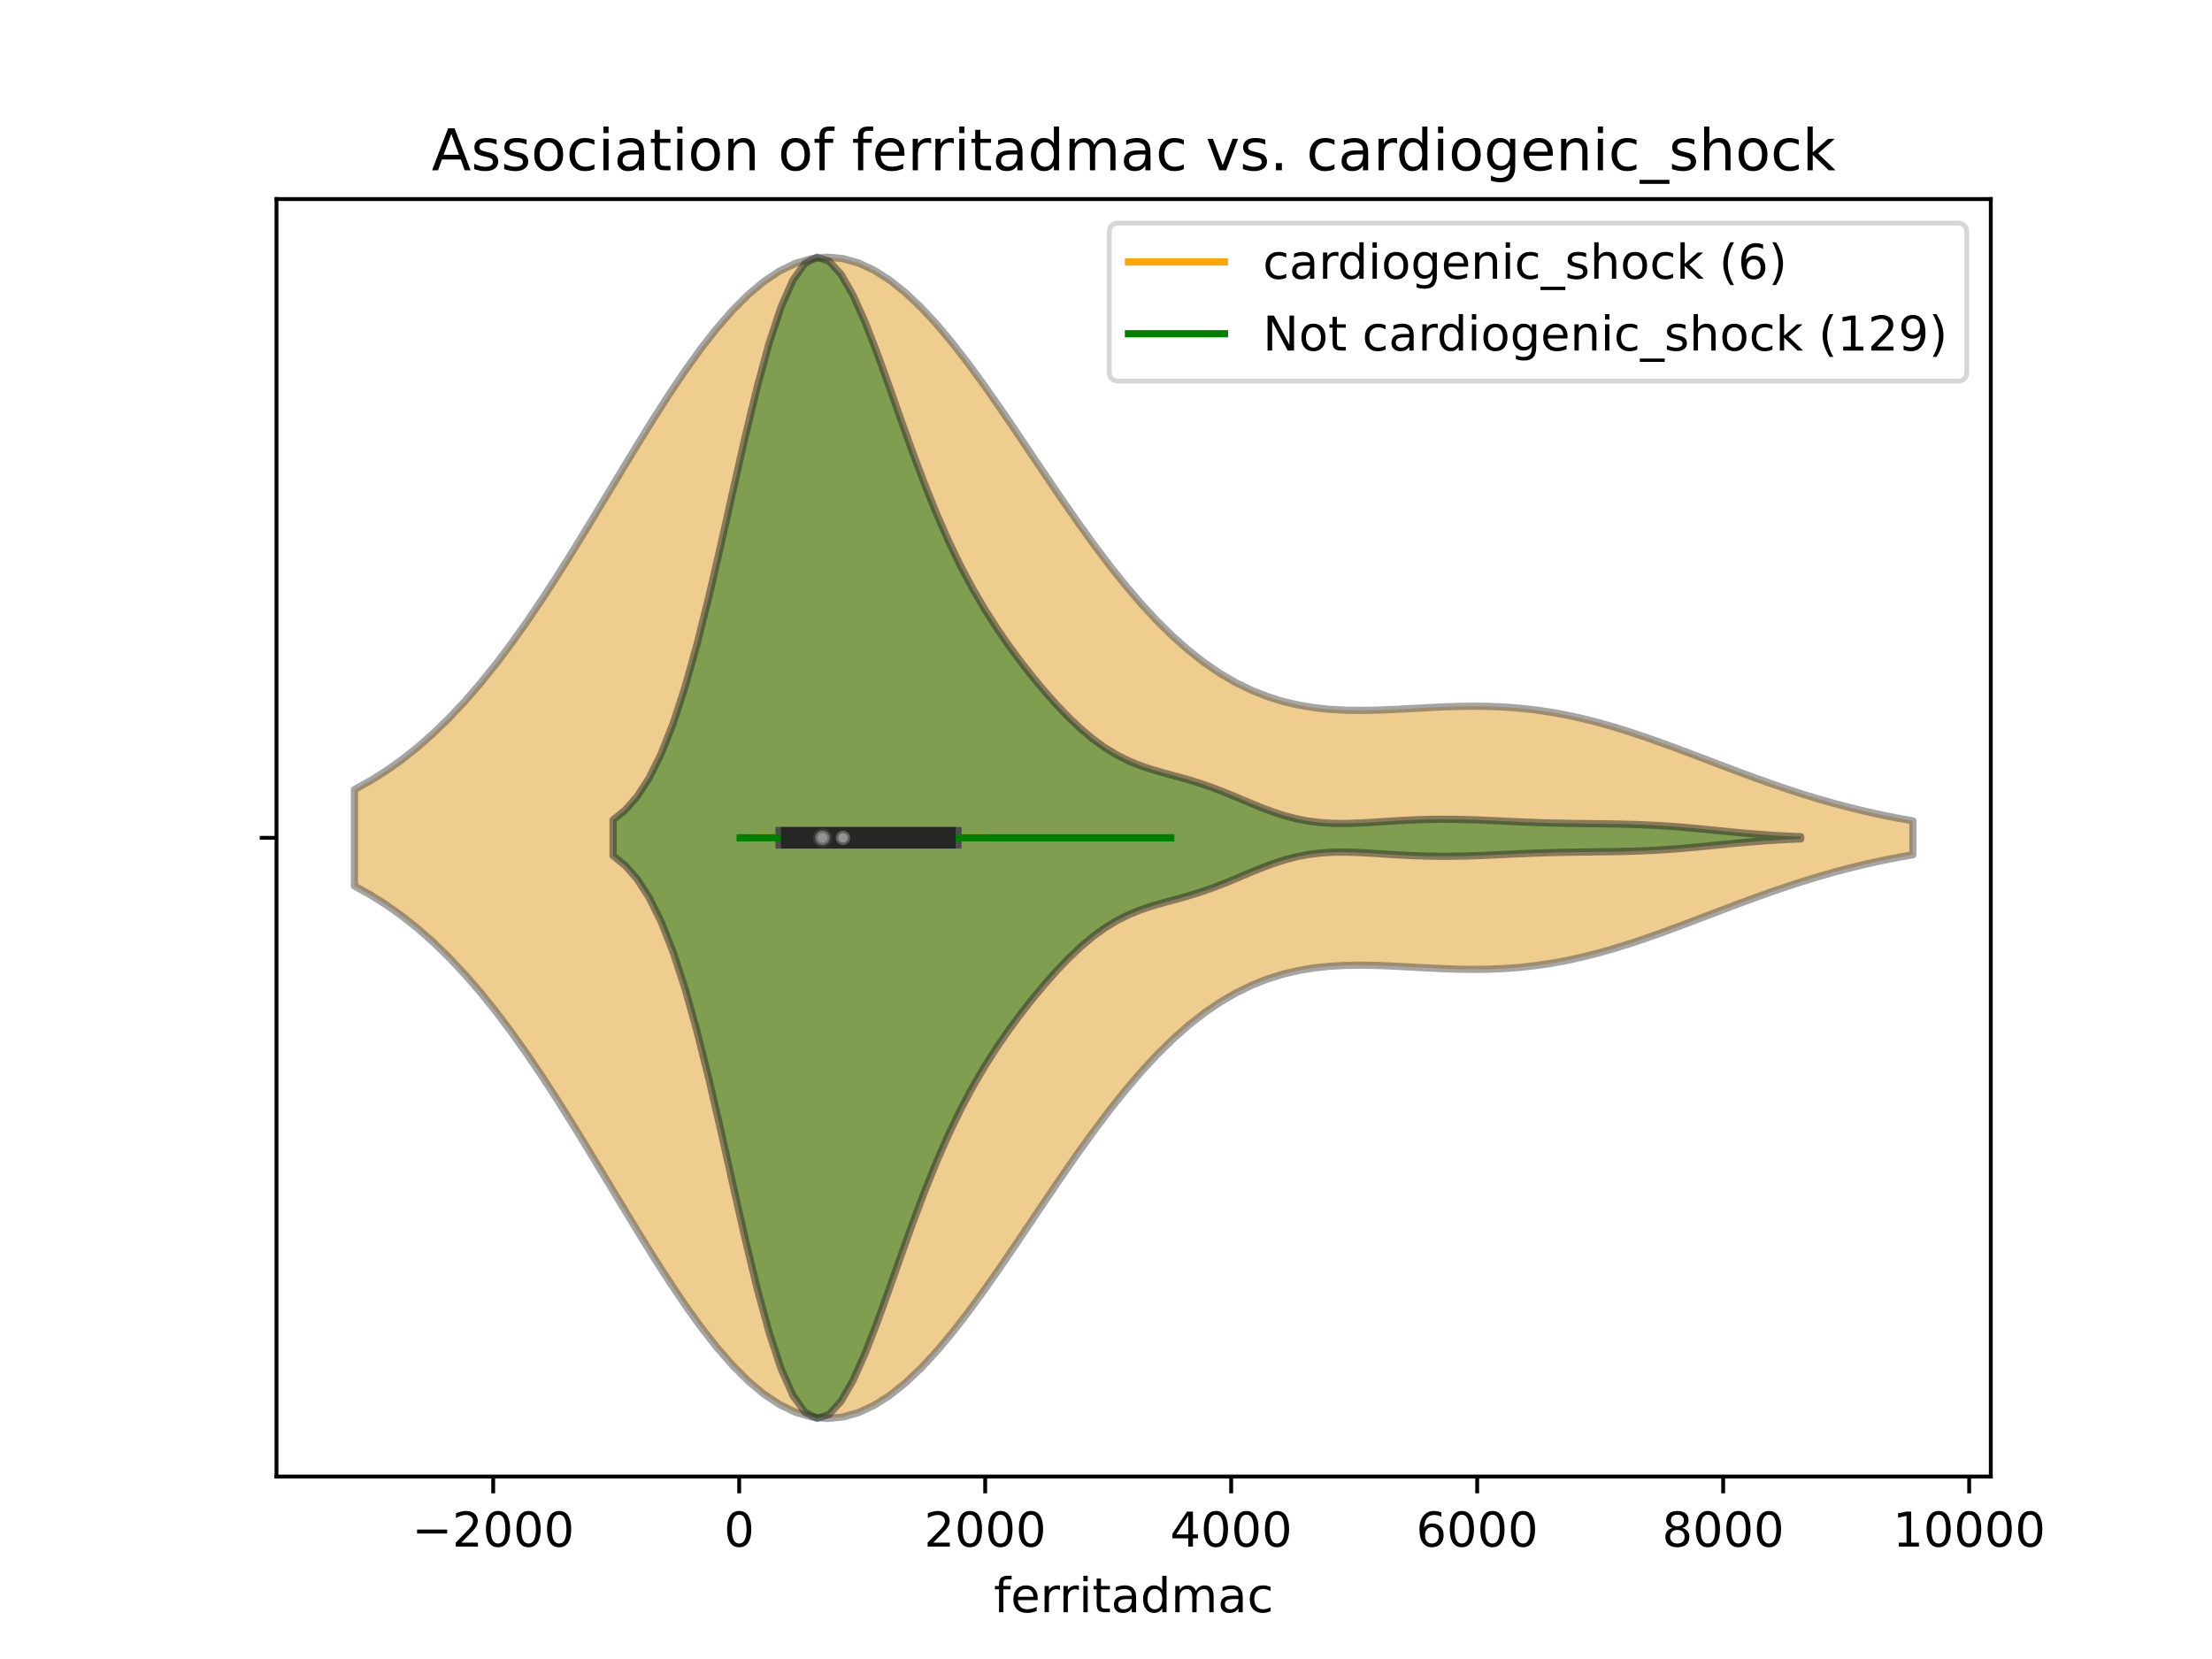 <?xml version="1.0" encoding="utf-8" standalone="no"?>
<!DOCTYPE svg PUBLIC "-//W3C//DTD SVG 1.1//EN"
  "http://www.w3.org/Graphics/SVG/1.1/DTD/svg11.dtd">
<!-- Created with matplotlib (https://matplotlib.org/) -->
<svg height="345.6pt" version="1.1" viewBox="0 0 460.8 345.6" width="460.8pt" xmlns="http://www.w3.org/2000/svg" xmlns:xlink="http://www.w3.org/1999/xlink">
 <defs>
  <style type="text/css">
*{stroke-linecap:butt;stroke-linejoin:round;}
  </style>
 </defs>
 <g id="figure_1">
  <g id="patch_1">
   <path d="M 0 345.6 
L 460.8 345.6 
L 460.8 0 
L 0 0 
z
" style="fill:#ffffff;"/>
  </g>
  <g id="axes_1">
   <g id="patch_2">
    <path d="M 57.6 307.584 
L 414.72 307.584 
L 414.72 41.472 
L 57.6 41.472 
z
" style="fill:#ffffff;"/>
   </g>
   <g id="PolyCollection_1">
    <defs>
     <path d="M 73.833 -161.025 
L 73.833 -181.119 
L 77.112 -182.933 
L 80.391 -184.992 
L 83.671 -187.313 
L 86.95 -189.911 
L 90.229 -192.797 
L 93.509 -195.979 
L 96.788 -199.462 
L 100.067 -203.246 
L 103.347 -207.323 
L 106.626 -211.683 
L 109.905 -216.305 
L 113.185 -221.166 
L 116.464 -226.233 
L 119.743 -231.468 
L 123.023 -236.824 
L 126.302 -242.252 
L 129.581 -247.695 
L 132.861 -253.093 
L 136.14 -258.381 
L 139.42 -263.494 
L 142.699 -268.366 
L 145.978 -272.931 
L 149.258 -277.127 
L 152.537 -280.895 
L 155.816 -284.18 
L 159.096 -286.937 
L 162.375 -289.126 
L 165.654 -290.717 
L 168.934 -291.689 
L 172.213 -292.032 
L 175.492 -291.745 
L 178.772 -290.837 
L 182.051 -289.329 
L 185.33 -287.25 
L 188.61 -284.637 
L 191.889 -281.535 
L 195.168 -277.997 
L 198.448 -274.078 
L 201.727 -269.841 
L 205.006 -265.348 
L 208.286 -260.664 
L 211.565 -255.854 
L 214.844 -250.982 
L 218.124 -246.109 
L 221.403 -241.293 
L 224.682 -236.586 
L 227.962 -232.04 
L 231.241 -227.695 
L 234.52 -223.591 
L 237.8 -219.757 
L 241.079 -216.219 
L 244.358 -212.995 
L 247.638 -210.097 
L 250.917 -207.53 
L 254.196 -205.295 
L 257.476 -203.385 
L 260.755 -201.788 
L 264.034 -200.49 
L 267.314 -199.47 
L 270.593 -198.704 
L 273.872 -198.165 
L 277.152 -197.824 
L 280.431 -197.65 
L 283.71 -197.61 
L 286.99 -197.672 
L 290.269 -197.804 
L 293.548 -197.975 
L 296.828 -198.155 
L 300.107 -198.316 
L 303.386 -198.433 
L 306.666 -198.485 
L 309.945 -198.452 
L 313.224 -198.32 
L 316.504 -198.079 
L 319.783 -197.719 
L 323.062 -197.239 
L 326.342 -196.639 
L 329.621 -195.921 
L 332.9 -195.092 
L 336.18 -194.163 
L 339.459 -193.144 
L 342.739 -192.049 
L 346.018 -190.893 
L 349.297 -189.69 
L 352.577 -188.457 
L 355.856 -187.209 
L 359.135 -185.961 
L 362.415 -184.727 
L 365.694 -183.52 
L 368.973 -182.351 
L 372.253 -181.23 
L 375.532 -180.165 
L 378.811 -179.163 
L 382.091 -178.227 
L 385.37 -177.36 
L 388.649 -176.566 
L 391.929 -175.842 
L 395.208 -175.188 
L 398.487 -174.603 
L 398.487 -167.541 
L 398.487 -167.541 
L 395.208 -166.956 
L 391.929 -166.302 
L 388.649 -165.578 
L 385.37 -164.784 
L 382.091 -163.917 
L 378.811 -162.981 
L 375.532 -161.979 
L 372.253 -160.914 
L 368.973 -159.793 
L 365.694 -158.624 
L 362.415 -157.417 
L 359.135 -156.183 
L 355.856 -154.935 
L 352.577 -153.687 
L 349.297 -152.454 
L 346.018 -151.251 
L 342.739 -150.095 
L 339.459 -149 
L 336.18 -147.981 
L 332.9 -147.052 
L 329.621 -146.223 
L 326.342 -145.505 
L 323.062 -144.905 
L 319.783 -144.425 
L 316.504 -144.065 
L 313.224 -143.824 
L 309.945 -143.692 
L 306.666 -143.659 
L 303.386 -143.711 
L 300.107 -143.828 
L 296.828 -143.989 
L 293.548 -144.169 
L 290.269 -144.34 
L 286.99 -144.472 
L 283.71 -144.534 
L 280.431 -144.494 
L 277.152 -144.32 
L 273.872 -143.979 
L 270.593 -143.44 
L 267.314 -142.674 
L 264.034 -141.654 
L 260.755 -140.356 
L 257.476 -138.759 
L 254.196 -136.849 
L 250.917 -134.614 
L 247.638 -132.047 
L 244.358 -129.149 
L 241.079 -125.925 
L 237.8 -122.387 
L 234.52 -118.553 
L 231.241 -114.449 
L 227.962 -110.104 
L 224.682 -105.558 
L 221.403 -100.851 
L 218.124 -96.035 
L 214.844 -91.162 
L 211.565 -86.29 
L 208.286 -81.48 
L 205.006 -76.796 
L 201.727 -72.303 
L 198.448 -68.066 
L 195.168 -64.147 
L 191.889 -60.609 
L 188.61 -57.507 
L 185.33 -54.894 
L 182.051 -52.815 
L 178.772 -51.307 
L 175.492 -50.399 
L 172.213 -50.112 
L 168.934 -50.455 
L 165.654 -51.427 
L 162.375 -53.018 
L 159.096 -55.207 
L 155.816 -57.964 
L 152.537 -61.249 
L 149.258 -65.017 
L 145.978 -69.213 
L 142.699 -73.778 
L 139.42 -78.65 
L 136.14 -83.763 
L 132.861 -89.051 
L 129.581 -94.449 
L 126.302 -99.892 
L 123.023 -105.32 
L 119.743 -110.676 
L 116.464 -115.911 
L 113.185 -120.978 
L 109.905 -125.839 
L 106.626 -130.461 
L 103.347 -134.821 
L 100.067 -138.898 
L 96.788 -142.682 
L 93.509 -146.165 
L 90.229 -149.347 
L 86.95 -152.233 
L 83.671 -154.831 
L 80.391 -157.152 
L 77.112 -159.211 
L 73.833 -161.025 
z
" id="mb97eedc045" style="stroke:#4c4c4c;stroke-opacity:0.5;stroke-width:1.5;"/>
    </defs>
    <g clip-path="url(#p26e30f5611)">
     <use style="fill:#df9c20;fill-opacity:0.5;stroke:#4c4c4c;stroke-opacity:0.5;stroke-width:1.5;" x="0" xlink:href="#mb97eedc045" y="345.6"/>
    </g>
   </g>
   <g id="PolyCollection_2">
    <defs>
     <path d="M 127.71 -167.347 
L 127.71 -174.797 
L 130.209 -176.816 
L 132.709 -179.651 
L 135.208 -183.493 
L 137.707 -188.511 
L 140.206 -194.825 
L 142.705 -202.48 
L 145.204 -211.413 
L 147.704 -221.439 
L 150.203 -232.249 
L 152.702 -243.424 
L 155.201 -254.465 
L 157.7 -264.844 
L 160.199 -274.048 
L 162.698 -281.633 
L 165.198 -287.267 
L 167.697 -290.75 
L 170.196 -292.032 
L 172.695 -291.201 
L 175.194 -288.467 
L 177.693 -284.132 
L 180.193 -278.559 
L 182.692 -272.129 
L 185.191 -265.213 
L 187.69 -258.144 
L 190.189 -251.194 
L 192.688 -244.564 
L 195.187 -238.382 
L 197.687 -232.709 
L 200.186 -227.551 
L 202.685 -222.871 
L 205.184 -218.612 
L 207.683 -214.705 
L 210.182 -211.086 
L 212.682 -207.702 
L 215.181 -204.518 
L 217.68 -201.521 
L 220.179 -198.713 
L 222.678 -196.115 
L 225.177 -193.753 
L 227.676 -191.655 
L 230.176 -189.842 
L 232.675 -188.319 
L 235.174 -187.07 
L 237.673 -186.059 
L 240.172 -185.23 
L 242.671 -184.513 
L 245.171 -183.836 
L 247.67 -183.134 
L 250.169 -182.36 
L 252.668 -181.489 
L 255.167 -180.524 
L 257.666 -179.49 
L 260.165 -178.434 
L 262.665 -177.408 
L 265.164 -176.467 
L 267.663 -175.656 
L 270.162 -175.006 
L 272.661 -174.531 
L 275.16 -174.228 
L 277.66 -174.079 
L 280.159 -174.055 
L 282.658 -174.125 
L 285.157 -174.253 
L 287.656 -174.409 
L 290.155 -174.569 
L 292.654 -174.712 
L 295.154 -174.825 
L 297.653 -174.898 
L 300.152 -174.93 
L 302.651 -174.92 
L 305.15 -174.871 
L 307.649 -174.791 
L 310.149 -174.688 
L 312.648 -174.573 
L 315.147 -174.455 
L 317.646 -174.344 
L 320.145 -174.248 
L 322.644 -174.17 
L 325.143 -174.11 
L 327.643 -174.067 
L 330.142 -174.034 
L 332.641 -174.005 
L 335.14 -173.971 
L 337.639 -173.925 
L 340.138 -173.86 
L 342.638 -173.768 
L 345.137 -173.645 
L 347.636 -173.49 
L 350.135 -173.302 
L 352.634 -173.085 
L 355.133 -172.848 
L 357.632 -172.599 
L 360.132 -172.35 
L 362.631 -172.111 
L 365.13 -171.892 
L 367.629 -171.699 
L 370.128 -171.536 
L 372.627 -171.404 
L 375.127 -171.302 
L 375.127 -170.842 
L 375.127 -170.842 
L 372.627 -170.74 
L 370.128 -170.608 
L 367.629 -170.445 
L 365.13 -170.252 
L 362.631 -170.033 
L 360.132 -169.794 
L 357.632 -169.545 
L 355.133 -169.296 
L 352.634 -169.059 
L 350.135 -168.842 
L 347.636 -168.654 
L 345.137 -168.499 
L 342.638 -168.376 
L 340.138 -168.284 
L 337.639 -168.219 
L 335.14 -168.173 
L 332.641 -168.139 
L 330.142 -168.11 
L 327.643 -168.077 
L 325.143 -168.034 
L 322.644 -167.974 
L 320.145 -167.896 
L 317.646 -167.8 
L 315.147 -167.689 
L 312.648 -167.571 
L 310.149 -167.456 
L 307.649 -167.353 
L 305.15 -167.273 
L 302.651 -167.224 
L 300.152 -167.214 
L 297.653 -167.246 
L 295.154 -167.319 
L 292.654 -167.432 
L 290.155 -167.575 
L 287.656 -167.735 
L 285.157 -167.891 
L 282.658 -168.019 
L 280.159 -168.089 
L 277.66 -168.065 
L 275.16 -167.916 
L 272.661 -167.613 
L 270.162 -167.138 
L 267.663 -166.488 
L 265.164 -165.677 
L 262.665 -164.736 
L 260.165 -163.71 
L 257.666 -162.654 
L 255.167 -161.62 
L 252.668 -160.655 
L 250.169 -159.784 
L 247.67 -159.01 
L 245.171 -158.308 
L 242.671 -157.631 
L 240.172 -156.914 
L 237.673 -156.085 
L 235.174 -155.074 
L 232.675 -153.825 
L 230.176 -152.302 
L 227.676 -150.489 
L 225.177 -148.391 
L 222.678 -146.029 
L 220.179 -143.431 
L 217.68 -140.623 
L 215.181 -137.626 
L 212.682 -134.442 
L 210.182 -131.058 
L 207.683 -127.439 
L 205.184 -123.532 
L 202.685 -119.273 
L 200.186 -114.593 
L 197.687 -109.435 
L 195.187 -103.762 
L 192.688 -97.58 
L 190.189 -90.95 
L 187.69 -84 
L 185.191 -76.931 
L 182.692 -70.015 
L 180.193 -63.585 
L 177.693 -58.012 
L 175.194 -53.677 
L 172.695 -50.943 
L 170.196 -50.112 
L 167.697 -51.394 
L 165.198 -54.877 
L 162.698 -60.511 
L 160.199 -68.096 
L 157.7 -77.3 
L 155.201 -87.679 
L 152.702 -98.72 
L 150.203 -109.895 
L 147.704 -120.705 
L 145.204 -130.731 
L 142.705 -139.664 
L 140.206 -147.319 
L 137.707 -153.633 
L 135.208 -158.651 
L 132.709 -162.493 
L 130.209 -165.328 
L 127.71 -167.347 
z
" id="m4be726cd1b" style="stroke:#262626;stroke-opacity:0.5;stroke-width:1.5;"/>
    </defs>
    <g clip-path="url(#p26e30f5611)">
     <use style="fill:#107010;fill-opacity:0.5;stroke:#262626;stroke-opacity:0.5;stroke-width:1.5;" x="0" xlink:href="#m4be726cd1b" y="345.6"/>
    </g>
   </g>
   <g id="matplotlib.axis_1">
    <g id="xtick_1">
     <g id="line2d_1">
      <defs>
       <path d="M 0 0 
L 0 3.5 
" id="macd639a725" style="stroke:#000000;stroke-width:0.8;"/>
      </defs>
      <g>
       <use style="stroke:#000000;stroke-width:0.8;" x="102.742" xlink:href="#macd639a725" y="307.584"/>
      </g>
     </g>
     <g id="text_1">
      <!-- −2000 -->
      <defs>
       <path d="M 10.594 35.5 
L 73.188 35.5 
L 73.188 27.203 
L 10.594 27.203 
z
" id="DejaVuSans-8722"/>
       <path d="M 19.188 8.297 
L 53.609 8.297 
L 53.609 0 
L 7.328 0 
L 7.328 8.297 
Q 12.938 14.109 22.625 23.891 
Q 32.328 33.688 34.812 36.531 
Q 39.547 41.844 41.422 45.531 
Q 43.312 49.219 43.312 52.781 
Q 43.312 58.594 39.234 62.25 
Q 35.156 65.922 28.609 65.922 
Q 23.969 65.922 18.812 64.312 
Q 13.672 62.703 7.812 59.422 
L 7.812 69.391 
Q 13.766 71.781 18.938 73 
Q 24.125 74.219 28.422 74.219 
Q 39.75 74.219 46.484 68.547 
Q 53.219 62.891 53.219 53.422 
Q 53.219 48.922 51.531 44.891 
Q 49.859 40.875 45.406 35.406 
Q 44.188 33.984 37.641 27.219 
Q 31.109 20.453 19.188 8.297 
z
" id="DejaVuSans-50"/>
       <path d="M 31.781 66.406 
Q 24.172 66.406 20.328 58.906 
Q 16.5 51.422 16.5 36.375 
Q 16.5 21.391 20.328 13.891 
Q 24.172 6.391 31.781 6.391 
Q 39.453 6.391 43.281 13.891 
Q 47.125 21.391 47.125 36.375 
Q 47.125 51.422 43.281 58.906 
Q 39.453 66.406 31.781 66.406 
z
M 31.781 74.219 
Q 44.047 74.219 50.516 64.516 
Q 56.984 54.828 56.984 36.375 
Q 56.984 17.969 50.516 8.266 
Q 44.047 -1.422 31.781 -1.422 
Q 19.531 -1.422 13.062 8.266 
Q 6.594 17.969 6.594 36.375 
Q 6.594 54.828 13.062 64.516 
Q 19.531 74.219 31.781 74.219 
z
" id="DejaVuSans-48"/>
      </defs>
      <g transform="translate(85.827 322.182)scale(0.1 -0.1)">
       <use xlink:href="#DejaVuSans-8722"/>
       <use x="83.789" xlink:href="#DejaVuSans-50"/>
       <use x="147.412" xlink:href="#DejaVuSans-48"/>
       <use x="211.035" xlink:href="#DejaVuSans-48"/>
       <use x="274.658" xlink:href="#DejaVuSans-48"/>
      </g>
     </g>
    </g>
    <g id="xtick_2">
     <g id="line2d_2">
      <g>
       <use style="stroke:#000000;stroke-width:0.8;" x="153.988" xlink:href="#macd639a725" y="307.584"/>
      </g>
     </g>
     <g id="text_2">
      <!-- 0 -->
      <g transform="translate(150.806 322.182)scale(0.1 -0.1)">
       <use xlink:href="#DejaVuSans-48"/>
      </g>
     </g>
    </g>
    <g id="xtick_3">
     <g id="line2d_3">
      <g>
       <use style="stroke:#000000;stroke-width:0.8;" x="205.233" xlink:href="#macd639a725" y="307.584"/>
      </g>
     </g>
     <g id="text_3">
      <!-- 2000 -->
      <g transform="translate(192.508 322.182)scale(0.1 -0.1)">
       <use xlink:href="#DejaVuSans-50"/>
       <use x="63.623" xlink:href="#DejaVuSans-48"/>
       <use x="127.246" xlink:href="#DejaVuSans-48"/>
       <use x="190.869" xlink:href="#DejaVuSans-48"/>
      </g>
     </g>
    </g>
    <g id="xtick_4">
     <g id="line2d_4">
      <g>
       <use style="stroke:#000000;stroke-width:0.8;" x="256.479" xlink:href="#macd639a725" y="307.584"/>
      </g>
     </g>
     <g id="text_4">
      <!-- 4000 -->
      <defs>
       <path d="M 37.797 64.312 
L 12.891 25.391 
L 37.797 25.391 
z
M 35.203 72.906 
L 47.609 72.906 
L 47.609 25.391 
L 58.016 25.391 
L 58.016 17.188 
L 47.609 17.188 
L 47.609 0 
L 37.797 0 
L 37.797 17.188 
L 4.891 17.188 
L 4.891 26.703 
z
" id="DejaVuSans-52"/>
      </defs>
      <g transform="translate(243.754 322.182)scale(0.1 -0.1)">
       <use xlink:href="#DejaVuSans-52"/>
       <use x="63.623" xlink:href="#DejaVuSans-48"/>
       <use x="127.246" xlink:href="#DejaVuSans-48"/>
       <use x="190.869" xlink:href="#DejaVuSans-48"/>
      </g>
     </g>
    </g>
    <g id="xtick_5">
     <g id="line2d_5">
      <g>
       <use style="stroke:#000000;stroke-width:0.8;" x="307.725" xlink:href="#macd639a725" y="307.584"/>
      </g>
     </g>
     <g id="text_5">
      <!-- 6000 -->
      <defs>
       <path d="M 33.016 40.375 
Q 26.375 40.375 22.484 35.828 
Q 18.609 31.297 18.609 23.391 
Q 18.609 15.531 22.484 10.953 
Q 26.375 6.391 33.016 6.391 
Q 39.656 6.391 43.531 10.953 
Q 47.406 15.531 47.406 23.391 
Q 47.406 31.297 43.531 35.828 
Q 39.656 40.375 33.016 40.375 
z
M 52.594 71.297 
L 52.594 62.312 
Q 48.875 64.062 45.094 64.984 
Q 41.312 65.922 37.594 65.922 
Q 27.828 65.922 22.672 59.328 
Q 17.531 52.734 16.797 39.406 
Q 19.672 43.656 24.016 45.922 
Q 28.375 48.188 33.594 48.188 
Q 44.578 48.188 50.953 41.516 
Q 57.328 34.859 57.328 23.391 
Q 57.328 12.156 50.688 5.359 
Q 44.047 -1.422 33.016 -1.422 
Q 20.359 -1.422 13.672 8.266 
Q 6.984 17.969 6.984 36.375 
Q 6.984 53.656 15.188 63.938 
Q 23.391 74.219 37.203 74.219 
Q 40.922 74.219 44.703 73.484 
Q 48.484 72.75 52.594 71.297 
z
" id="DejaVuSans-54"/>
      </defs>
      <g transform="translate(295 322.182)scale(0.1 -0.1)">
       <use xlink:href="#DejaVuSans-54"/>
       <use x="63.623" xlink:href="#DejaVuSans-48"/>
       <use x="127.246" xlink:href="#DejaVuSans-48"/>
       <use x="190.869" xlink:href="#DejaVuSans-48"/>
      </g>
     </g>
    </g>
    <g id="xtick_6">
     <g id="line2d_6">
      <g>
       <use style="stroke:#000000;stroke-width:0.8;" x="358.97" xlink:href="#macd639a725" y="307.584"/>
      </g>
     </g>
     <g id="text_6">
      <!-- 8000 -->
      <defs>
       <path d="M 31.781 34.625 
Q 24.75 34.625 20.719 30.859 
Q 16.703 27.094 16.703 20.516 
Q 16.703 13.922 20.719 10.156 
Q 24.75 6.391 31.781 6.391 
Q 38.812 6.391 42.859 10.172 
Q 46.922 13.969 46.922 20.516 
Q 46.922 27.094 42.891 30.859 
Q 38.875 34.625 31.781 34.625 
z
M 21.922 38.812 
Q 15.578 40.375 12.031 44.719 
Q 8.5 49.078 8.5 55.328 
Q 8.5 64.062 14.719 69.141 
Q 20.953 74.219 31.781 74.219 
Q 42.672 74.219 48.875 69.141 
Q 55.078 64.062 55.078 55.328 
Q 55.078 49.078 51.531 44.719 
Q 48 40.375 41.703 38.812 
Q 48.828 37.156 52.797 32.312 
Q 56.781 27.484 56.781 20.516 
Q 56.781 9.906 50.312 4.234 
Q 43.844 -1.422 31.781 -1.422 
Q 19.734 -1.422 13.25 4.234 
Q 6.781 9.906 6.781 20.516 
Q 6.781 27.484 10.781 32.312 
Q 14.797 37.156 21.922 38.812 
z
M 18.312 54.391 
Q 18.312 48.734 21.844 45.562 
Q 25.391 42.391 31.781 42.391 
Q 38.141 42.391 41.719 45.562 
Q 45.312 48.734 45.312 54.391 
Q 45.312 60.062 41.719 63.234 
Q 38.141 66.406 31.781 66.406 
Q 25.391 66.406 21.844 63.234 
Q 18.312 60.062 18.312 54.391 
z
" id="DejaVuSans-56"/>
      </defs>
      <g transform="translate(346.245 322.182)scale(0.1 -0.1)">
       <use xlink:href="#DejaVuSans-56"/>
       <use x="63.623" xlink:href="#DejaVuSans-48"/>
       <use x="127.246" xlink:href="#DejaVuSans-48"/>
       <use x="190.869" xlink:href="#DejaVuSans-48"/>
      </g>
     </g>
    </g>
    <g id="xtick_7">
     <g id="line2d_7">
      <g>
       <use style="stroke:#000000;stroke-width:0.8;" x="410.216" xlink:href="#macd639a725" y="307.584"/>
      </g>
     </g>
     <g id="text_7">
      <!-- 10000 -->
      <defs>
       <path d="M 12.406 8.297 
L 28.516 8.297 
L 28.516 63.922 
L 10.984 60.406 
L 10.984 69.391 
L 28.422 72.906 
L 38.281 72.906 
L 38.281 8.297 
L 54.391 8.297 
L 54.391 0 
L 12.406 0 
z
" id="DejaVuSans-49"/>
      </defs>
      <g transform="translate(394.31 322.182)scale(0.1 -0.1)">
       <use xlink:href="#DejaVuSans-49"/>
       <use x="63.623" xlink:href="#DejaVuSans-48"/>
       <use x="127.246" xlink:href="#DejaVuSans-48"/>
       <use x="190.869" xlink:href="#DejaVuSans-48"/>
       <use x="254.492" xlink:href="#DejaVuSans-48"/>
      </g>
     </g>
    </g>
    <g id="text_8">
     <!-- ferritadmac -->
     <defs>
      <path d="M 37.109 75.984 
L 37.109 68.5 
L 28.516 68.5 
Q 23.688 68.5 21.797 66.547 
Q 19.922 64.594 19.922 59.516 
L 19.922 54.688 
L 34.719 54.688 
L 34.719 47.703 
L 19.922 47.703 
L 19.922 0 
L 10.891 0 
L 10.891 47.703 
L 2.297 47.703 
L 2.297 54.688 
L 10.891 54.688 
L 10.891 58.5 
Q 10.891 67.625 15.141 71.797 
Q 19.391 75.984 28.609 75.984 
z
" id="DejaVuSans-102"/>
      <path d="M 56.203 29.594 
L 56.203 25.203 
L 14.891 25.203 
Q 15.484 15.922 20.484 11.062 
Q 25.484 6.203 34.422 6.203 
Q 39.594 6.203 44.453 7.469 
Q 49.312 8.734 54.109 11.281 
L 54.109 2.781 
Q 49.266 0.734 44.188 -0.344 
Q 39.109 -1.422 33.891 -1.422 
Q 20.797 -1.422 13.156 6.188 
Q 5.516 13.812 5.516 26.812 
Q 5.516 40.234 12.766 48.109 
Q 20.016 56 32.328 56 
Q 43.359 56 49.781 48.891 
Q 56.203 41.797 56.203 29.594 
z
M 47.219 32.234 
Q 47.125 39.594 43.094 43.984 
Q 39.062 48.391 32.422 48.391 
Q 24.906 48.391 20.391 44.141 
Q 15.875 39.891 15.188 32.172 
z
" id="DejaVuSans-101"/>
      <path d="M 41.109 46.297 
Q 39.594 47.172 37.812 47.578 
Q 36.031 48 33.891 48 
Q 26.266 48 22.188 43.047 
Q 18.109 38.094 18.109 28.812 
L 18.109 0 
L 9.078 0 
L 9.078 54.688 
L 18.109 54.688 
L 18.109 46.188 
Q 20.953 51.172 25.484 53.578 
Q 30.031 56 36.531 56 
Q 37.453 56 38.578 55.875 
Q 39.703 55.766 41.062 55.516 
z
" id="DejaVuSans-114"/>
      <path d="M 9.422 54.688 
L 18.406 54.688 
L 18.406 0 
L 9.422 0 
z
M 9.422 75.984 
L 18.406 75.984 
L 18.406 64.594 
L 9.422 64.594 
z
" id="DejaVuSans-105"/>
      <path d="M 18.312 70.219 
L 18.312 54.688 
L 36.812 54.688 
L 36.812 47.703 
L 18.312 47.703 
L 18.312 18.016 
Q 18.312 11.328 20.141 9.422 
Q 21.969 7.516 27.594 7.516 
L 36.812 7.516 
L 36.812 0 
L 27.594 0 
Q 17.188 0 13.234 3.875 
Q 9.281 7.766 9.281 18.016 
L 9.281 47.703 
L 2.688 47.703 
L 2.688 54.688 
L 9.281 54.688 
L 9.281 70.219 
z
" id="DejaVuSans-116"/>
      <path d="M 34.281 27.484 
Q 23.391 27.484 19.188 25 
Q 14.984 22.516 14.984 16.5 
Q 14.984 11.719 18.141 8.906 
Q 21.297 6.109 26.703 6.109 
Q 34.188 6.109 38.703 11.406 
Q 43.219 16.703 43.219 25.484 
L 43.219 27.484 
z
M 52.203 31.203 
L 52.203 0 
L 43.219 0 
L 43.219 8.297 
Q 40.141 3.328 35.547 0.953 
Q 30.953 -1.422 24.312 -1.422 
Q 15.922 -1.422 10.953 3.297 
Q 6 8.016 6 15.922 
Q 6 25.141 12.172 29.828 
Q 18.359 34.516 30.609 34.516 
L 43.219 34.516 
L 43.219 35.406 
Q 43.219 41.609 39.141 45 
Q 35.062 48.391 27.688 48.391 
Q 23 48.391 18.547 47.266 
Q 14.109 46.141 10.016 43.891 
L 10.016 52.203 
Q 14.938 54.109 19.578 55.047 
Q 24.219 56 28.609 56 
Q 40.484 56 46.344 49.844 
Q 52.203 43.703 52.203 31.203 
z
" id="DejaVuSans-97"/>
      <path d="M 45.406 46.391 
L 45.406 75.984 
L 54.391 75.984 
L 54.391 0 
L 45.406 0 
L 45.406 8.203 
Q 42.578 3.328 38.25 0.953 
Q 33.938 -1.422 27.875 -1.422 
Q 17.969 -1.422 11.734 6.484 
Q 5.516 14.406 5.516 27.297 
Q 5.516 40.188 11.734 48.094 
Q 17.969 56 27.875 56 
Q 33.938 56 38.25 53.625 
Q 42.578 51.266 45.406 46.391 
z
M 14.797 27.297 
Q 14.797 17.391 18.875 11.75 
Q 22.953 6.109 30.078 6.109 
Q 37.203 6.109 41.297 11.75 
Q 45.406 17.391 45.406 27.297 
Q 45.406 37.203 41.297 42.844 
Q 37.203 48.484 30.078 48.484 
Q 22.953 48.484 18.875 42.844 
Q 14.797 37.203 14.797 27.297 
z
" id="DejaVuSans-100"/>
      <path d="M 52 44.188 
Q 55.375 50.25 60.062 53.125 
Q 64.75 56 71.094 56 
Q 79.641 56 84.281 50.016 
Q 88.922 44.047 88.922 33.016 
L 88.922 0 
L 79.891 0 
L 79.891 32.719 
Q 79.891 40.578 77.094 44.375 
Q 74.312 48.188 68.609 48.188 
Q 61.625 48.188 57.562 43.547 
Q 53.516 38.922 53.516 30.906 
L 53.516 0 
L 44.484 0 
L 44.484 32.719 
Q 44.484 40.625 41.703 44.406 
Q 38.922 48.188 33.109 48.188 
Q 26.219 48.188 22.156 43.531 
Q 18.109 38.875 18.109 30.906 
L 18.109 0 
L 9.078 0 
L 9.078 54.688 
L 18.109 54.688 
L 18.109 46.188 
Q 21.188 51.219 25.484 53.609 
Q 29.781 56 35.688 56 
Q 41.656 56 45.828 52.969 
Q 50 49.953 52 44.188 
z
" id="DejaVuSans-109"/>
      <path d="M 48.781 52.594 
L 48.781 44.188 
Q 44.969 46.297 41.141 47.344 
Q 37.312 48.391 33.406 48.391 
Q 24.656 48.391 19.812 42.844 
Q 14.984 37.312 14.984 27.297 
Q 14.984 17.281 19.812 11.734 
Q 24.656 6.203 33.406 6.203 
Q 37.312 6.203 41.141 7.25 
Q 44.969 8.297 48.781 10.406 
L 48.781 2.094 
Q 45.016 0.344 40.984 -0.531 
Q 36.969 -1.422 32.422 -1.422 
Q 20.062 -1.422 12.781 6.344 
Q 5.516 14.109 5.516 27.297 
Q 5.516 40.672 12.859 48.328 
Q 20.219 56 33.016 56 
Q 37.156 56 41.109 55.141 
Q 45.062 54.297 48.781 52.594 
z
" id="DejaVuSans-99"/>
     </defs>
     <g transform="translate(207.029 335.861)scale(0.1 -0.1)">
      <use xlink:href="#DejaVuSans-102"/>
      <use x="35.205" xlink:href="#DejaVuSans-101"/>
      <use x="96.729" xlink:href="#DejaVuSans-114"/>
      <use x="136.092" xlink:href="#DejaVuSans-114"/>
      <use x="177.205" xlink:href="#DejaVuSans-105"/>
      <use x="204.988" xlink:href="#DejaVuSans-116"/>
      <use x="244.197" xlink:href="#DejaVuSans-97"/>
      <use x="305.477" xlink:href="#DejaVuSans-100"/>
      <use x="368.953" xlink:href="#DejaVuSans-109"/>
      <use x="466.365" xlink:href="#DejaVuSans-97"/>
      <use x="527.645" xlink:href="#DejaVuSans-99"/>
     </g>
    </g>
   </g>
   <g id="matplotlib.axis_2">
    <g id="ytick_1">
     <g id="line2d_8">
      <defs>
       <path d="M 0 0 
L -3.5 0 
" id="me41e65d281" style="stroke:#000000;stroke-width:0.8;"/>
      </defs>
      <g>
       <use style="stroke:#000000;stroke-width:0.8;" x="57.6" xlink:href="#me41e65d281" y="174.528"/>
      </g>
     </g>
    </g>
   </g>
   <g id="line2d_9">
    <path clip-path="url(#p26e30f5611)" d="M 157.652 174.528 
L 204.823 174.528 
" style="fill:none;stroke:#ffa500;stroke-linecap:square;stroke-width:1.5;"/>
   </g>
   <g id="line2d_10">
    <path clip-path="url(#p26e30f5611)" d="M 163.795 174.528 
L 198.072 174.528 
" style="fill:none;stroke:#4c4c4c;stroke-linecap:square;stroke-width:4.5;"/>
   </g>
   <g id="line2d_11">
    <path clip-path="url(#p26e30f5611)" d="M 154.193 174.528 
L 243.898 174.528 
" style="fill:none;stroke:#008000;stroke-linecap:square;stroke-width:1.5;"/>
   </g>
   <g id="line2d_12">
    <path clip-path="url(#p26e30f5611)" d="M 164.929 174.528 
L 196.829 174.528 
" style="fill:none;stroke:#262626;stroke-linecap:square;stroke-width:4.5;"/>
   </g>
   <g id="patch_3">
    <path d="M 57.6 307.584 
L 57.6 41.472 
" style="fill:none;stroke:#000000;stroke-linecap:square;stroke-linejoin:miter;stroke-width:0.8;"/>
   </g>
   <g id="patch_4">
    <path d="M 414.72 307.584 
L 414.72 41.472 
" style="fill:none;stroke:#000000;stroke-linecap:square;stroke-linejoin:miter;stroke-width:0.8;"/>
   </g>
   <g id="patch_5">
    <path d="M 57.6 307.584 
L 414.72 307.584 
" style="fill:none;stroke:#000000;stroke-linecap:square;stroke-linejoin:miter;stroke-width:0.8;"/>
   </g>
   <g id="patch_6">
    <path d="M 57.6 41.472 
L 414.72 41.472 
" style="fill:none;stroke:#000000;stroke-linecap:square;stroke-linejoin:miter;stroke-width:0.8;"/>
   </g>
   <g id="PathCollection_1">
    <defs>
     <path d="M 0 1.5 
C 0.398 1.5 0.779 1.342 1.061 1.061 
C 1.342 0.779 1.5 0.398 1.5 0 
C 1.5 -0.398 1.342 -0.779 1.061 -1.061 
C 0.779 -1.342 0.398 -1.5 0 -1.5 
C -0.398 -1.5 -0.779 -1.342 -1.061 -1.061 
C -1.342 -0.779 -1.5 -0.398 -1.5 0 
C -1.5 0.398 -1.342 0.779 -1.061 1.061 
C -0.779 1.342 -0.398 1.5 0 1.5 
z
" id="mabab9876c3" style="stroke:#4c4c4c;stroke-opacity:0.5;"/>
    </defs>
    <g clip-path="url(#p26e30f5611)">
     <use style="fill:#ffffff;fill-opacity:0.5;stroke:#4c4c4c;stroke-opacity:0.5;" x="171.334" xlink:href="#mabab9876c3" y="174.528"/>
    </g>
   </g>
   <g id="PathCollection_2">
    <defs>
     <path d="M 0 1.5 
C 0.398 1.5 0.779 1.342 1.061 1.061 
C 1.342 0.779 1.5 0.398 1.5 0 
C 1.5 -0.398 1.342 -0.779 1.061 -1.061 
C 0.779 -1.342 0.398 -1.5 0 -1.5 
C -0.398 -1.5 -0.779 -1.342 -1.061 -1.061 
C -1.342 -0.779 -1.5 -0.398 -1.5 0 
C -1.5 0.398 -1.342 0.779 -1.061 1.061 
C -0.779 1.342 -0.398 1.5 0 1.5 
z
" id="m10d23ffe98" style="stroke:#262626;stroke-opacity:0.5;"/>
    </defs>
    <g clip-path="url(#p26e30f5611)">
     <use style="fill:#ffffff;fill-opacity:0.5;stroke:#262626;stroke-opacity:0.5;" x="175.613" xlink:href="#m10d23ffe98" y="174.528"/>
    </g>
   </g>
   <g id="text_9">
    <!-- Association of ferritadmac vs. cardiogenic_shock -->
    <defs>
     <path d="M 34.188 63.188 
L 20.797 26.906 
L 47.609 26.906 
z
M 28.609 72.906 
L 39.797 72.906 
L 67.578 0 
L 57.328 0 
L 50.688 18.703 
L 17.828 18.703 
L 11.188 0 
L 0.781 0 
z
" id="DejaVuSans-65"/>
     <path d="M 44.281 53.078 
L 44.281 44.578 
Q 40.484 46.531 36.375 47.5 
Q 32.281 48.484 27.875 48.484 
Q 21.188 48.484 17.844 46.438 
Q 14.5 44.391 14.5 40.281 
Q 14.5 37.156 16.891 35.375 
Q 19.281 33.594 26.516 31.984 
L 29.594 31.297 
Q 39.156 29.25 43.188 25.516 
Q 47.219 21.781 47.219 15.094 
Q 47.219 7.469 41.188 3.016 
Q 35.156 -1.422 24.609 -1.422 
Q 20.219 -1.422 15.453 -0.562 
Q 10.688 0.297 5.422 2 
L 5.422 11.281 
Q 10.406 8.688 15.234 7.391 
Q 20.062 6.109 24.812 6.109 
Q 31.156 6.109 34.562 8.281 
Q 37.984 10.453 37.984 14.406 
Q 37.984 18.062 35.516 20.016 
Q 33.062 21.969 24.703 23.781 
L 21.578 24.516 
Q 13.234 26.266 9.516 29.906 
Q 5.812 33.547 5.812 39.891 
Q 5.812 47.609 11.281 51.797 
Q 16.75 56 26.812 56 
Q 31.781 56 36.172 55.266 
Q 40.578 54.547 44.281 53.078 
z
" id="DejaVuSans-115"/>
     <path d="M 30.609 48.391 
Q 23.391 48.391 19.188 42.75 
Q 14.984 37.109 14.984 27.297 
Q 14.984 17.484 19.156 11.844 
Q 23.344 6.203 30.609 6.203 
Q 37.797 6.203 41.984 11.859 
Q 46.188 17.531 46.188 27.297 
Q 46.188 37.016 41.984 42.703 
Q 37.797 48.391 30.609 48.391 
z
M 30.609 56 
Q 42.328 56 49.016 48.375 
Q 55.719 40.766 55.719 27.297 
Q 55.719 13.875 49.016 6.219 
Q 42.328 -1.422 30.609 -1.422 
Q 18.844 -1.422 12.172 6.219 
Q 5.516 13.875 5.516 27.297 
Q 5.516 40.766 12.172 48.375 
Q 18.844 56 30.609 56 
z
" id="DejaVuSans-111"/>
     <path d="M 54.891 33.016 
L 54.891 0 
L 45.906 0 
L 45.906 32.719 
Q 45.906 40.484 42.875 44.328 
Q 39.844 48.188 33.797 48.188 
Q 26.516 48.188 22.312 43.547 
Q 18.109 38.922 18.109 30.906 
L 18.109 0 
L 9.078 0 
L 9.078 54.688 
L 18.109 54.688 
L 18.109 46.188 
Q 21.344 51.125 25.703 53.562 
Q 30.078 56 35.797 56 
Q 45.219 56 50.047 50.172 
Q 54.891 44.344 54.891 33.016 
z
" id="DejaVuSans-110"/>
     <path id="DejaVuSans-32"/>
     <path d="M 2.984 54.688 
L 12.5 54.688 
L 29.594 8.797 
L 46.688 54.688 
L 56.203 54.688 
L 35.688 0 
L 23.484 0 
z
" id="DejaVuSans-118"/>
     <path d="M 10.688 12.406 
L 21 12.406 
L 21 0 
L 10.688 0 
z
" id="DejaVuSans-46"/>
     <path d="M 45.406 27.984 
Q 45.406 37.75 41.375 43.109 
Q 37.359 48.484 30.078 48.484 
Q 22.859 48.484 18.828 43.109 
Q 14.797 37.75 14.797 27.984 
Q 14.797 18.266 18.828 12.891 
Q 22.859 7.516 30.078 7.516 
Q 37.359 7.516 41.375 12.891 
Q 45.406 18.266 45.406 27.984 
z
M 54.391 6.781 
Q 54.391 -7.172 48.188 -13.984 
Q 42 -20.797 29.203 -20.797 
Q 24.469 -20.797 20.266 -20.094 
Q 16.062 -19.391 12.109 -17.922 
L 12.109 -9.188 
Q 16.062 -11.328 19.922 -12.344 
Q 23.781 -13.375 27.781 -13.375 
Q 36.625 -13.375 41.016 -8.766 
Q 45.406 -4.156 45.406 5.172 
L 45.406 9.625 
Q 42.625 4.781 38.281 2.391 
Q 33.938 0 27.875 0 
Q 17.828 0 11.672 7.656 
Q 5.516 15.328 5.516 27.984 
Q 5.516 40.672 11.672 48.328 
Q 17.828 56 27.875 56 
Q 33.938 56 38.281 53.609 
Q 42.625 51.219 45.406 46.391 
L 45.406 54.688 
L 54.391 54.688 
z
" id="DejaVuSans-103"/>
     <path d="M 50.984 -16.609 
L 50.984 -23.578 
L -0.984 -23.578 
L -0.984 -16.609 
z
" id="DejaVuSans-95"/>
     <path d="M 54.891 33.016 
L 54.891 0 
L 45.906 0 
L 45.906 32.719 
Q 45.906 40.484 42.875 44.328 
Q 39.844 48.188 33.797 48.188 
Q 26.516 48.188 22.312 43.547 
Q 18.109 38.922 18.109 30.906 
L 18.109 0 
L 9.078 0 
L 9.078 75.984 
L 18.109 75.984 
L 18.109 46.188 
Q 21.344 51.125 25.703 53.562 
Q 30.078 56 35.797 56 
Q 45.219 56 50.047 50.172 
Q 54.891 44.344 54.891 33.016 
z
" id="DejaVuSans-104"/>
     <path d="M 9.078 75.984 
L 18.109 75.984 
L 18.109 31.109 
L 44.922 54.688 
L 56.391 54.688 
L 27.391 29.109 
L 57.625 0 
L 45.906 0 
L 18.109 26.703 
L 18.109 0 
L 9.078 0 
z
" id="DejaVuSans-107"/>
    </defs>
    <g transform="translate(89.918 35.472)scale(0.12 -0.12)">
     <use xlink:href="#DejaVuSans-65"/>
     <use x="68.408" xlink:href="#DejaVuSans-115"/>
     <use x="120.508" xlink:href="#DejaVuSans-115"/>
     <use x="172.607" xlink:href="#DejaVuSans-111"/>
     <use x="233.789" xlink:href="#DejaVuSans-99"/>
     <use x="288.77" xlink:href="#DejaVuSans-105"/>
     <use x="316.553" xlink:href="#DejaVuSans-97"/>
     <use x="377.832" xlink:href="#DejaVuSans-116"/>
     <use x="417.041" xlink:href="#DejaVuSans-105"/>
     <use x="444.824" xlink:href="#DejaVuSans-111"/>
     <use x="506.006" xlink:href="#DejaVuSans-110"/>
     <use x="569.385" xlink:href="#DejaVuSans-32"/>
     <use x="601.172" xlink:href="#DejaVuSans-111"/>
     <use x="662.354" xlink:href="#DejaVuSans-102"/>
     <use x="697.559" xlink:href="#DejaVuSans-32"/>
     <use x="729.346" xlink:href="#DejaVuSans-102"/>
     <use x="764.551" xlink:href="#DejaVuSans-101"/>
     <use x="826.074" xlink:href="#DejaVuSans-114"/>
     <use x="865.438" xlink:href="#DejaVuSans-114"/>
     <use x="906.551" xlink:href="#DejaVuSans-105"/>
     <use x="934.334" xlink:href="#DejaVuSans-116"/>
     <use x="973.543" xlink:href="#DejaVuSans-97"/>
     <use x="1034.822" xlink:href="#DejaVuSans-100"/>
     <use x="1098.299" xlink:href="#DejaVuSans-109"/>
     <use x="1195.711" xlink:href="#DejaVuSans-97"/>
     <use x="1256.99" xlink:href="#DejaVuSans-99"/>
     <use x="1311.971" xlink:href="#DejaVuSans-32"/>
     <use x="1343.758" xlink:href="#DejaVuSans-118"/>
     <use x="1402.938" xlink:href="#DejaVuSans-115"/>
     <use x="1455.037" xlink:href="#DejaVuSans-46"/>
     <use x="1486.824" xlink:href="#DejaVuSans-32"/>
     <use x="1518.611" xlink:href="#DejaVuSans-99"/>
     <use x="1573.592" xlink:href="#DejaVuSans-97"/>
     <use x="1634.871" xlink:href="#DejaVuSans-114"/>
     <use x="1674.234" xlink:href="#DejaVuSans-100"/>
     <use x="1737.711" xlink:href="#DejaVuSans-105"/>
     <use x="1765.494" xlink:href="#DejaVuSans-111"/>
     <use x="1826.676" xlink:href="#DejaVuSans-103"/>
     <use x="1890.152" xlink:href="#DejaVuSans-101"/>
     <use x="1951.676" xlink:href="#DejaVuSans-110"/>
     <use x="2015.055" xlink:href="#DejaVuSans-105"/>
     <use x="2042.838" xlink:href="#DejaVuSans-99"/>
     <use x="2097.818" xlink:href="#DejaVuSans-95"/>
     <use x="2147.818" xlink:href="#DejaVuSans-115"/>
     <use x="2199.918" xlink:href="#DejaVuSans-104"/>
     <use x="2263.297" xlink:href="#DejaVuSans-111"/>
     <use x="2324.479" xlink:href="#DejaVuSans-99"/>
     <use x="2379.459" xlink:href="#DejaVuSans-107"/>
    </g>
   </g>
   <g id="legend_1">
    <g id="patch_7">
     <path d="M 233.075 79.385 
L 407.72 79.385 
Q 409.72 79.385 409.72 77.385 
L 409.72 48.472 
Q 409.72 46.472 407.72 46.472 
L 233.075 46.472 
Q 231.075 46.472 231.075 48.472 
L 231.075 77.385 
Q 231.075 79.385 233.075 79.385 
z
" style="fill:#ffffff;opacity:0.8;stroke:#cccccc;stroke-linejoin:miter;"/>
    </g>
    <g id="line2d_13">
     <path d="M 235.075 54.57 
L 255.075 54.57 
" style="fill:none;stroke:#ffa500;stroke-linecap:square;stroke-width:1.5;"/>
    </g>
    <g id="line2d_14"/>
    <g id="text_10">
     <!-- cardiogenic_shock (6) -->
     <defs>
      <path d="M 31 75.875 
Q 24.469 64.656 21.281 53.656 
Q 18.109 42.672 18.109 31.391 
Q 18.109 20.125 21.312 9.062 
Q 24.516 -2 31 -13.188 
L 23.188 -13.188 
Q 15.875 -1.703 12.234 9.375 
Q 8.594 20.453 8.594 31.391 
Q 8.594 42.281 12.203 53.312 
Q 15.828 64.359 23.188 75.875 
z
" id="DejaVuSans-40"/>
      <path d="M 8.016 75.875 
L 15.828 75.875 
Q 23.141 64.359 26.781 53.312 
Q 30.422 42.281 30.422 31.391 
Q 30.422 20.453 26.781 9.375 
Q 23.141 -1.703 15.828 -13.188 
L 8.016 -13.188 
Q 14.5 -2 17.703 9.062 
Q 20.906 20.125 20.906 31.391 
Q 20.906 42.672 17.703 53.656 
Q 14.5 64.656 8.016 75.875 
z
" id="DejaVuSans-41"/>
     </defs>
     <g transform="translate(263.075 58.07)scale(0.1 -0.1)">
      <use xlink:href="#DejaVuSans-99"/>
      <use x="54.98" xlink:href="#DejaVuSans-97"/>
      <use x="116.26" xlink:href="#DejaVuSans-114"/>
      <use x="155.623" xlink:href="#DejaVuSans-100"/>
      <use x="219.1" xlink:href="#DejaVuSans-105"/>
      <use x="246.883" xlink:href="#DejaVuSans-111"/>
      <use x="308.064" xlink:href="#DejaVuSans-103"/>
      <use x="371.541" xlink:href="#DejaVuSans-101"/>
      <use x="433.064" xlink:href="#DejaVuSans-110"/>
      <use x="496.443" xlink:href="#DejaVuSans-105"/>
      <use x="524.227" xlink:href="#DejaVuSans-99"/>
      <use x="579.207" xlink:href="#DejaVuSans-95"/>
      <use x="629.207" xlink:href="#DejaVuSans-115"/>
      <use x="681.307" xlink:href="#DejaVuSans-104"/>
      <use x="744.686" xlink:href="#DejaVuSans-111"/>
      <use x="805.867" xlink:href="#DejaVuSans-99"/>
      <use x="860.848" xlink:href="#DejaVuSans-107"/>
      <use x="918.758" xlink:href="#DejaVuSans-32"/>
      <use x="950.545" xlink:href="#DejaVuSans-40"/>
      <use x="989.559" xlink:href="#DejaVuSans-54"/>
      <use x="1053.182" xlink:href="#DejaVuSans-41"/>
     </g>
    </g>
    <g id="line2d_15">
     <path d="M 235.075 69.527 
L 255.075 69.527 
" style="fill:none;stroke:#008000;stroke-linecap:square;stroke-width:1.5;"/>
    </g>
    <g id="line2d_16"/>
    <g id="text_11">
     <!-- Not cardiogenic_shock (129) -->
     <defs>
      <path d="M 9.812 72.906 
L 23.094 72.906 
L 55.422 11.922 
L 55.422 72.906 
L 64.984 72.906 
L 64.984 0 
L 51.703 0 
L 19.391 60.984 
L 19.391 0 
L 9.812 0 
z
" id="DejaVuSans-78"/>
      <path d="M 10.984 1.516 
L 10.984 10.5 
Q 14.703 8.734 18.5 7.812 
Q 22.312 6.891 25.984 6.891 
Q 35.75 6.891 40.891 13.453 
Q 46.047 20.016 46.781 33.406 
Q 43.953 29.203 39.594 26.953 
Q 35.25 24.703 29.984 24.703 
Q 19.047 24.703 12.672 31.312 
Q 6.297 37.938 6.297 49.422 
Q 6.297 60.641 12.938 67.422 
Q 19.578 74.219 30.609 74.219 
Q 43.266 74.219 49.922 64.516 
Q 56.594 54.828 56.594 36.375 
Q 56.594 19.141 48.406 8.859 
Q 40.234 -1.422 26.422 -1.422 
Q 22.703 -1.422 18.891 -0.688 
Q 15.094 0.047 10.984 1.516 
z
M 30.609 32.422 
Q 37.25 32.422 41.125 36.953 
Q 45.016 41.5 45.016 49.422 
Q 45.016 57.281 41.125 61.844 
Q 37.25 66.406 30.609 66.406 
Q 23.969 66.406 20.094 61.844 
Q 16.219 57.281 16.219 49.422 
Q 16.219 41.5 20.094 36.953 
Q 23.969 32.422 30.609 32.422 
z
" id="DejaVuSans-57"/>
     </defs>
     <g transform="translate(263.075 73.027)scale(0.1 -0.1)">
      <use xlink:href="#DejaVuSans-78"/>
      <use x="74.805" xlink:href="#DejaVuSans-111"/>
      <use x="135.986" xlink:href="#DejaVuSans-116"/>
      <use x="175.195" xlink:href="#DejaVuSans-32"/>
      <use x="206.982" xlink:href="#DejaVuSans-99"/>
      <use x="261.963" xlink:href="#DejaVuSans-97"/>
      <use x="323.242" xlink:href="#DejaVuSans-114"/>
      <use x="362.605" xlink:href="#DejaVuSans-100"/>
      <use x="426.082" xlink:href="#DejaVuSans-105"/>
      <use x="453.865" xlink:href="#DejaVuSans-111"/>
      <use x="515.047" xlink:href="#DejaVuSans-103"/>
      <use x="578.523" xlink:href="#DejaVuSans-101"/>
      <use x="640.047" xlink:href="#DejaVuSans-110"/>
      <use x="703.426" xlink:href="#DejaVuSans-105"/>
      <use x="731.209" xlink:href="#DejaVuSans-99"/>
      <use x="786.189" xlink:href="#DejaVuSans-95"/>
      <use x="836.189" xlink:href="#DejaVuSans-115"/>
      <use x="888.289" xlink:href="#DejaVuSans-104"/>
      <use x="951.668" xlink:href="#DejaVuSans-111"/>
      <use x="1012.85" xlink:href="#DejaVuSans-99"/>
      <use x="1067.83" xlink:href="#DejaVuSans-107"/>
      <use x="1125.74" xlink:href="#DejaVuSans-32"/>
      <use x="1157.527" xlink:href="#DejaVuSans-40"/>
      <use x="1196.541" xlink:href="#DejaVuSans-49"/>
      <use x="1260.164" xlink:href="#DejaVuSans-50"/>
      <use x="1323.787" xlink:href="#DejaVuSans-57"/>
      <use x="1387.41" xlink:href="#DejaVuSans-41"/>
     </g>
    </g>
   </g>
  </g>
 </g>
 <defs>
  <clipPath id="p26e30f5611">
   <rect height="266.112" width="357.12" x="57.6" y="41.472"/>
  </clipPath>
 </defs>
</svg>
